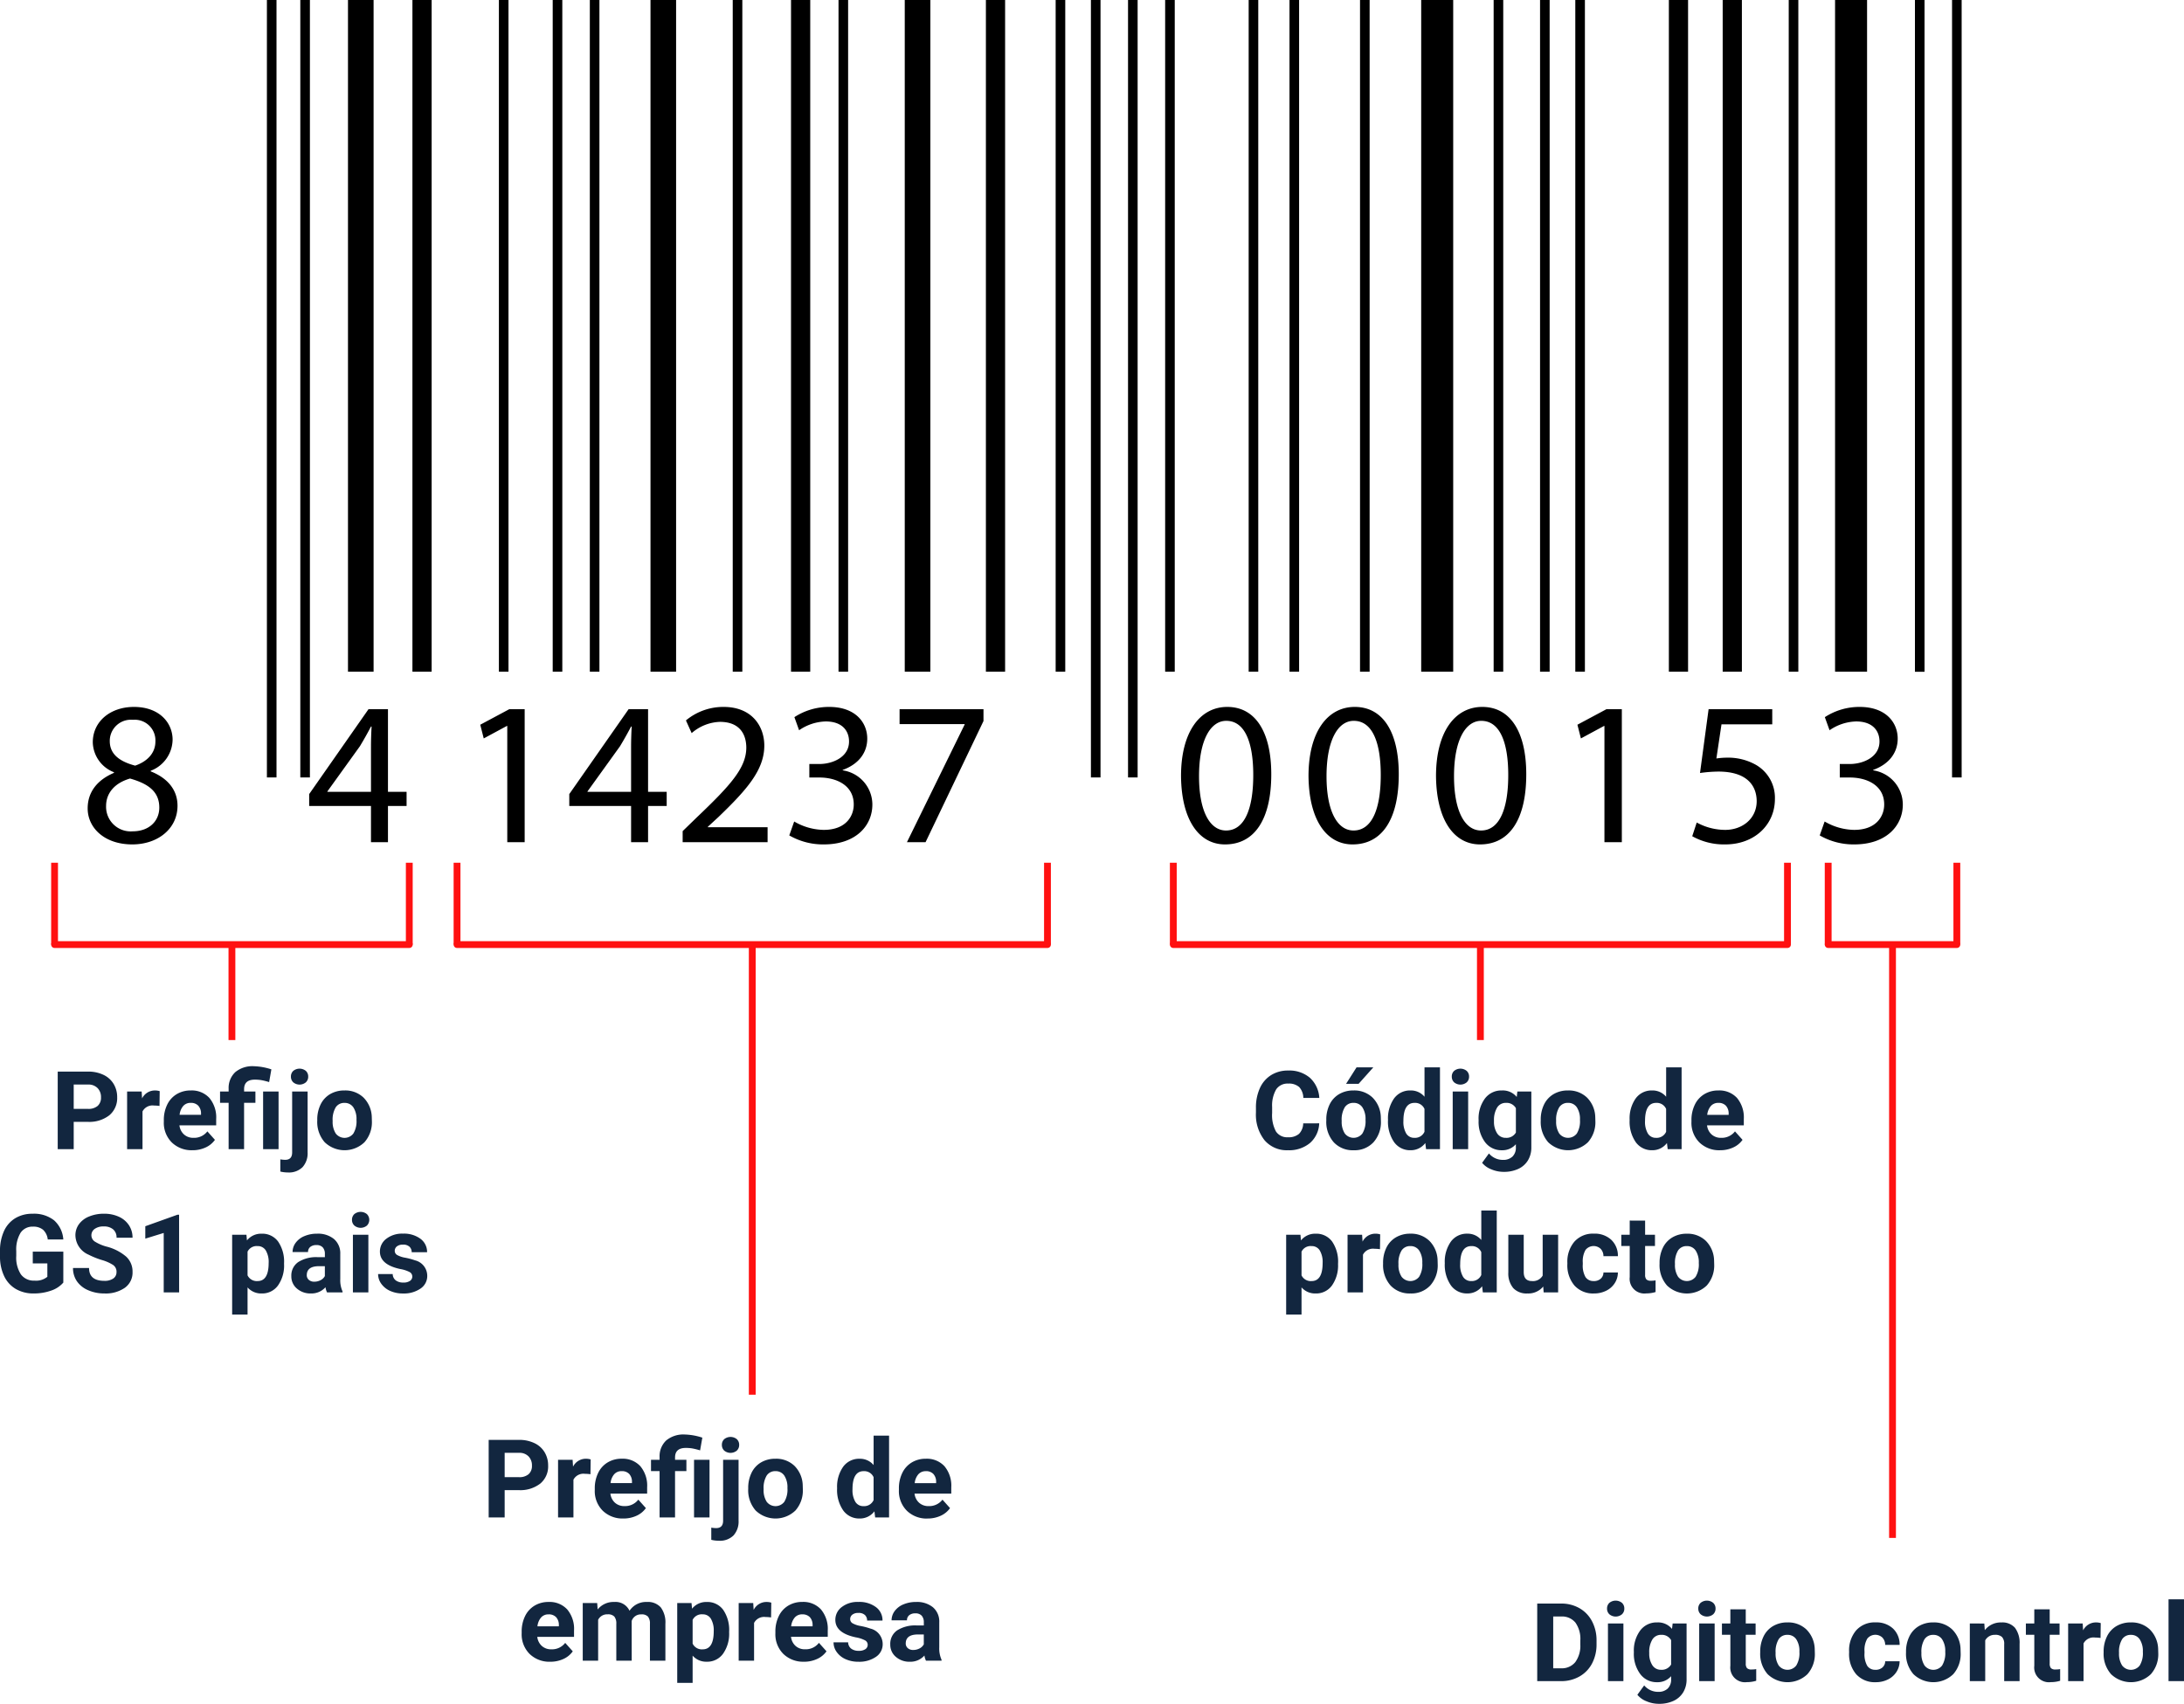 <svg xmlns="http://www.w3.org/2000/svg" width="320.16" height="249.828" viewBox="0 0 320.16 249.828">
  <g id="Grupo_638506" data-name="Grupo 638506" transform="translate(-1017.501 -3995)">
    <g id="Grupo_593753" data-name="Grupo 593753" transform="translate(1336.513 3765.465)">
      <g id="Grupo_593752" data-name="Grupo 593752" transform="translate(-302.27 229.535)">
        <g id="Grupo_593750" data-name="Grupo 593750" transform="translate(23.088)">
          <line id="Línea_1944" data-name="Línea 1944" y2="113.994" fill="none" stroke="#000" stroke-miterlimit="10" stroke-width="1.407"/>
          <line id="Línea_1945" data-name="Línea 1945" y2="113.994" transform="translate(4.897)" fill="none" stroke="#000" stroke-miterlimit="10" stroke-width="1.407"/>
          <line id="Línea_1946" data-name="Línea 1946" y2="98.486" transform="translate(13.059)" fill="none" stroke="#000" stroke-miterlimit="10" stroke-width="3.753"/>
          <line id="Línea_1947" data-name="Línea 1947" y2="98.486" transform="translate(94.677)" fill="none" stroke="#000" stroke-miterlimit="10" stroke-width="3.753"/>
          <line id="Línea_1948" data-name="Línea 1948" y2="98.486" transform="translate(22.037)" fill="none" stroke="#000" stroke-miterlimit="10" stroke-width="2.815"/>
          <line id="Línea_1949" data-name="Línea 1949" y2="98.486" transform="translate(106.104)" fill="none" stroke="#000" stroke-miterlimit="10" stroke-width="2.815"/>
          <line id="Línea_1950" data-name="Línea 1950" y2="98.486" transform="translate(77.537)" fill="none" stroke="#000" stroke-miterlimit="10" stroke-width="2.815"/>
          <line id="Línea_1951" data-name="Línea 1951" y2="98.486" transform="translate(34.008)" fill="none" stroke="#000" stroke-miterlimit="10" stroke-width="1.407"/>
          <line id="Línea_1952" data-name="Línea 1952" y2="98.486" transform="translate(41.897)" fill="none" stroke="#000" stroke-miterlimit="10" stroke-width="1.407"/>
          <line id="Línea_1953" data-name="Línea 1953" y2="98.486" transform="translate(115.626)" fill="none" stroke="#000" stroke-miterlimit="10" stroke-width="1.407"/>
          <line id="Línea_1954" data-name="Línea 1954" y2="113.994" transform="translate(120.795)" fill="none" stroke="#000" stroke-miterlimit="10" stroke-width="1.407"/>
          <line id="Línea_1955" data-name="Línea 1955" y2="113.994" transform="translate(126.236)" fill="none" stroke="#000" stroke-miterlimit="10" stroke-width="1.407"/>
          <line id="Línea_1956" data-name="Línea 1956" y2="98.5" transform="translate(241.59)" fill="none" stroke="#000" stroke-miterlimit="10" stroke-width="1.407"/>
          <line id="Línea_1957" data-name="Línea 1957" y2="113.994" transform="translate(247.031)" fill="none" stroke="#000" stroke-miterlimit="10" stroke-width="1.407"/>
          <line id="Línea_1958" data-name="Línea 1958" y2="98.486" transform="translate(131.677)" fill="none" stroke="#000" stroke-miterlimit="10" stroke-width="1.407"/>
          <line id="Línea_1959" data-name="Línea 1959" y2="98.486" transform="translate(143.92)" fill="none" stroke="#000" stroke-miterlimit="10" stroke-width="1.407"/>
          <line id="Línea_1960" data-name="Línea 1960" y2="98.486" transform="translate(149.906)" fill="none" stroke="#000" stroke-miterlimit="10" stroke-width="1.407"/>
          <line id="Línea_1961" data-name="Línea 1961" y2="98.486" transform="translate(160.244)" fill="none" stroke="#000" stroke-miterlimit="10" stroke-width="1.407"/>
          <line id="Línea_1962" data-name="Línea 1962" y2="98.486" transform="translate(179.832)" fill="none" stroke="#000" stroke-miterlimit="10" stroke-width="1.407"/>
          <line id="Línea_1963" data-name="Línea 1963" y2="98.486" transform="translate(186.634)" fill="none" stroke="#000" stroke-miterlimit="10" stroke-width="1.407"/>
          <line id="Línea_1964" data-name="Línea 1964" y2="98.486" transform="translate(191.803)" fill="none" stroke="#000" stroke-miterlimit="10" stroke-width="1.407"/>
          <line id="Línea_1965" data-name="Línea 1965" y2="98.486" transform="translate(223.09)" fill="none" stroke="#000" stroke-miterlimit="10" stroke-width="1.407"/>
          <line id="Línea_1966" data-name="Línea 1966" y2="98.486" transform="translate(206.222)" fill="none" stroke="#000" stroke-miterlimit="10" stroke-width="2.815"/>
          <line id="Línea_1967" data-name="Línea 1967" y2="98.486" transform="translate(214.112)" fill="none" stroke="#000" stroke-miterlimit="10" stroke-width="2.815"/>
          <line id="Línea_1968" data-name="Línea 1968" y2="98.486" transform="translate(170.854)" fill="none" stroke="#000" stroke-miterlimit="10" stroke-width="4.691"/>
          <line id="Línea_1969" data-name="Línea 1969" y2="98.486" transform="translate(231.524)" fill="none" stroke="#000" stroke-miterlimit="10" stroke-width="4.691"/>
          <line id="Línea_1970" data-name="Línea 1970" y2="98.486" transform="translate(47.339)" fill="none" stroke="#000" stroke-miterlimit="10" stroke-width="1.407"/>
          <line id="Línea_1971" data-name="Línea 1971" y2="98.486" transform="translate(83.795)" fill="none" stroke="#000" stroke-miterlimit="10" stroke-width="1.407"/>
          <line id="Línea_1972" data-name="Línea 1972" y2="98.486" transform="translate(68.287)" fill="none" stroke="#000" stroke-miterlimit="10" stroke-width="1.407"/>
          <line id="Línea_1973" data-name="Línea 1973" y2="98.486" transform="translate(57.405)" fill="none" stroke="#000" stroke-miterlimit="10" stroke-width="3.753"/>
        </g>
        <g id="Grupo_593751" data-name="Grupo 593751" transform="translate(0 91.484)">
          <path id="Trazado_373250" data-name="Trazado 373250" d="M7.65.33c3.72,0,6.63-2.28,6.63-5.67,0-2.37-1.5-4.08-3.93-5.04v-.09a4.954,4.954,0,0,0,3.21-4.56c0-2.43-1.89-4.8-5.67-4.8-3.42,0-6.03,2.1-6.03,5.19a4.83,4.83,0,0,0,3.09,4.38l.03.09C2.58-9.15,1.11-7.41,1.11-4.95,1.11-2.1,3.57.33,7.65.33Zm.06-1.92a3.606,3.606,0,0,1-3.9-3.72c0-1.86,1.23-3.36,3.51-4.02,2.64.75,4.29,1.89,4.29,4.26C11.61-3.06,10.08-1.59,7.71-1.59Zm.03-16.35a3.031,3.031,0,0,1,3.3,3.18c0,1.77-1.29,2.97-2.97,3.54-2.25-.6-3.72-1.65-3.72-3.6A3.1,3.1,0,0,1,7.74-17.94Z" transform="translate(-5 32)"/>
          <path id="Trazado_373251" data-name="Trazado 373251" d="M12,0V-5.31h2.73V-7.38H12V-19.5H9.15L.45-7.05v1.74H9.51V0ZM3.12-7.38v-.06l4.77-6.63c.54-.9,1.02-1.74,1.62-2.88H9.6q-.09,1.53-.09,3.06v6.51ZM29.49,0h2.55V-19.5H29.79l-4.26,2.28.51,2.01,3.39-1.83h.06ZM50.13,0V-5.31h2.73V-7.38H50.13V-19.5H47.28L38.58-7.05v1.74h9.06V0ZM41.25-7.38v-.06l4.77-6.63c.54-.9,1.02-1.74,1.62-2.88h.09q-.09,1.53-.09,3.06v6.51ZM67.65,0V-2.19H58.89v-.06l1.56-1.44c4.11-3.96,6.72-6.87,6.72-10.47,0-2.79-1.77-5.67-5.97-5.67a8.556,8.556,0,0,0-5.52,1.98l.84,1.86a6.641,6.641,0,0,1,4.14-1.65c2.91,0,3.87,1.83,3.87,3.81-.03,2.94-2.28,5.46-7.26,10.2L55.2-1.62V0Zm3.18-.99A9.912,9.912,0,0,0,75.9.33c4.68,0,7.11-2.73,7.11-5.85a5.08,5.08,0,0,0-4.35-5.01v-.06c2.4-.87,3.6-2.58,3.6-4.59,0-2.37-1.74-4.65-5.58-4.65a9.27,9.27,0,0,0-5.1,1.5l.69,1.92a7.162,7.162,0,0,1,3.9-1.29c2.43,0,3.42,1.38,3.42,2.94,0,2.31-2.43,3.3-4.35,3.3H73.77v1.98h1.47c2.55,0,5.01,1.17,5.04,3.9.03,1.62-1.02,3.78-4.41,3.78a8.824,8.824,0,0,1-4.32-1.23ZM87-19.5v2.19h9.54v.06L88.08,0h2.73L99.3-17.76V-19.5Z" transform="translate(28.131 32)"/>
          <path id="Trazado_373252" data-name="Trazado 373252" d="M7.86-19.83c-3.96,0-6.78,3.6-6.78,10.14C1.14-3.24,3.72.33,7.53.33c4.32,0,6.78-3.66,6.78-10.29C14.31-16.17,11.97-19.83,7.86-19.83Zm-.15,2.04c2.73,0,3.96,3.15,3.96,7.95,0,4.98-1.29,8.13-3.99,8.13-2.4,0-3.96-2.88-3.96-7.95C3.72-14.97,5.4-17.79,7.71-17.79Zm18.84-2.04c-3.96,0-6.78,3.6-6.78,10.14C19.83-3.24,22.41.33,26.22.33,30.54.33,33-3.33,33-9.96,33-16.17,30.66-19.83,26.55-19.83Zm-.15,2.04c2.73,0,3.96,3.15,3.96,7.95,0,4.98-1.29,8.13-3.99,8.13-2.4,0-3.96-2.88-3.96-7.95C22.41-14.97,24.09-17.79,26.4-17.79Zm18.84-2.04c-3.96,0-6.78,3.6-6.78,10.14C38.52-3.24,41.1.33,44.91.33c4.32,0,6.78-3.66,6.78-10.29C51.69-16.17,49.35-19.83,45.24-19.83Zm-.15,2.04c2.73,0,3.96,3.15,3.96,7.95,0,4.98-1.29,8.13-3.99,8.13-2.4,0-3.96-2.88-3.96-7.95C41.1-14.97,42.78-17.79,45.09-17.79ZM63.15,0H65.7V-19.5H63.45l-4.26,2.28.51,2.01,3.39-1.83h.06Zm24.6-19.5H78.42l-1.26,9.36a20.173,20.173,0,0,1,2.7-.21c3.9,0,5.58,1.8,5.61,4.32,0,2.61-2.13,4.23-4.62,4.23a8.732,8.732,0,0,1-4.17-1.08L76.02-.87A9.546,9.546,0,0,0,80.88.33c4.23,0,7.26-2.85,7.26-6.66a5.558,5.558,0,0,0-2.79-5.01,8.242,8.242,0,0,0-4.2-1.05,10.426,10.426,0,0,0-1.59.12l.75-5.01h7.44ZM94.71-.99A9.912,9.912,0,0,0,99.78.33c4.68,0,7.11-2.73,7.11-5.85a5.08,5.08,0,0,0-4.35-5.01v-.06c2.4-.87,3.6-2.58,3.6-4.59,0-2.37-1.74-4.65-5.58-4.65a9.27,9.27,0,0,0-5.1,1.5l.69,1.92a7.162,7.162,0,0,1,3.9-1.29c2.43,0,3.42,1.38,3.42,2.94,0,2.31-2.43,3.3-4.35,3.3H97.65v1.98h1.47c2.55,0,5.01,1.17,5.04,3.9.03,1.62-1.02,3.78-4.41,3.78a8.824,8.824,0,0,1-4.32-1.23Z" transform="translate(155.308 32)"/>
        </g>
      </g>
    </g>
    <g id="Grupo_593758" data-name="Grupo 593758">
      <g id="Grupo_593754" data-name="Grupo 593754">
        <line id="Línea_1974" data-name="Línea 1974" y2="12" transform="translate(1025.5 4121.5)" fill="none" stroke="#f11" stroke-width="1"/>
        <line id="Línea_1975" data-name="Línea 1975" y2="12" transform="translate(1077.5 4121.5)" fill="none" stroke="#f11" stroke-width="1"/>
        <line id="Línea_1977" data-name="Línea 1977" y2="14" transform="translate(1051.5 4133.5)" fill="none" stroke="#f11" stroke-width="1"/>
        <line id="Línea_1976" data-name="Línea 1976" x2="52" transform="translate(1025.5 4133.5)" fill="none" stroke="#f11" stroke-linecap="round" stroke-width="1"/>
      </g>
      <g id="Grupo_593755" data-name="Grupo 593755" transform="translate(59)">
        <line id="Línea_1974-2" data-name="Línea 1974" y2="12" transform="translate(1025.5 4121.5)" fill="none" stroke="#f11" stroke-width="1"/>
        <line id="Línea_1975-2" data-name="Línea 1975" y2="12" transform="translate(1112.053 4121.5)" fill="none" stroke="#f11" stroke-width="1"/>
        <line id="Línea_1977-2" data-name="Línea 1977" y2="66" transform="translate(1068.777 4133.5)" fill="none" stroke="#f11" stroke-width="1"/>
        <line id="Línea_1976-2" data-name="Línea 1976" x2="86.553" transform="translate(1025.5 4133.5)" fill="none" stroke="#f11" stroke-linecap="round" stroke-width="1"/>
      </g>
      <g id="Grupo_593756" data-name="Grupo 593756" transform="translate(164)">
        <line id="Línea_1974-3" data-name="Línea 1974" y2="12" transform="translate(1025.5 4121.5)" fill="none" stroke="#f11" stroke-width="1"/>
        <line id="Línea_1975-3" data-name="Línea 1975" y2="12" transform="translate(1115.533 4121.5)" fill="none" stroke="#f11" stroke-width="1"/>
        <line id="Línea_1977-3" data-name="Línea 1977" y2="14" transform="translate(1070.517 4133.5)" fill="none" stroke="#f11" stroke-width="1"/>
        <line id="Línea_1976-3" data-name="Línea 1976" x2="90.033" transform="translate(1025.5 4133.5)" fill="none" stroke="#f11" stroke-linecap="round" stroke-width="1"/>
      </g>
      <g id="Grupo_593757" data-name="Grupo 593757" transform="translate(260)">
        <line id="Línea_1974-4" data-name="Línea 1974" y2="12" transform="translate(1025.5 4121.5)" fill="none" stroke="#f11" stroke-width="1"/>
        <line id="Línea_1975-4" data-name="Línea 1975" y2="12" transform="translate(1044.362 4121.5)" fill="none" stroke="#f11" stroke-width="1"/>
        <line id="Línea_1977-4" data-name="Línea 1977" y2="87" transform="translate(1034.931 4133.5)" fill="none" stroke="#f11" stroke-width="1"/>
        <line id="Línea_1976-4" data-name="Línea 1976" x2="18.862" transform="translate(1025.5 4133.5)" fill="none" stroke="#f11" stroke-linecap="round" stroke-width="1"/>
      </g>
    </g>
    <path id="Trazado_373249" data-name="Trazado 373249" d="M12.063,10.992V15H9.719V3.625h4.438a5.134,5.134,0,0,1,2.254.469,3.454,3.454,0,0,1,1.5,1.332,3.714,3.714,0,0,1,.523,1.965,3.266,3.266,0,0,1-1.145,2.637,4.767,4.767,0,0,1-3.168.965Zm0-1.9h2.094a2.059,2.059,0,0,0,1.418-.437,1.591,1.591,0,0,0,.488-1.25,1.876,1.876,0,0,0-.492-1.352,1.839,1.839,0,0,0-1.359-.531H12.063Zm12.578-.43a6.134,6.134,0,0,0-.812-.062,1.654,1.654,0,0,0-1.68.867V15H19.891V6.547h2.133l.063,1.008a2.092,2.092,0,0,1,1.883-1.164,2.366,2.366,0,0,1,.7.1Zm4.828,6.492a4.15,4.15,0,0,1-3.027-1.141,4.054,4.054,0,0,1-1.168-3.039v-.219a5.106,5.106,0,0,1,.492-2.277A3.612,3.612,0,0,1,27.16,6.934a3.914,3.914,0,0,1,2.059-.543,3.508,3.508,0,0,1,2.73,1.094,4.444,4.444,0,0,1,1,3.1v.922H27.563a2.1,2.1,0,0,0,.66,1.328,2,2,0,0,0,1.395.5,2.437,2.437,0,0,0,2.039-.945l1.109,1.242a3.389,3.389,0,0,1-1.375,1.121A4.511,4.511,0,0,1,29.469,15.156Zm-.258-6.945a1.411,1.411,0,0,0-1.09.455,2.357,2.357,0,0,0-.535,1.3h3.141V9.788a1.681,1.681,0,0,0-.406-1.165A1.456,1.456,0,0,0,29.211,8.211ZM34.773,15V8.2H33.516V6.547h1.258V6.156a3.17,3.17,0,0,1,.98-2.457,3.945,3.945,0,0,1,2.723-.863,9.031,9.031,0,0,1,2.563.461l-.328,1.867a10,10,0,0,0-1.187-.293,5.835,5.835,0,0,0-.906-.066q-1.578,0-1.578,1.4v.344H38.7V8.2H37.039V15Zm7.32,0H39.828V6.547h2.266Zm4.258-8.453v8.914a3.024,3.024,0,0,1-.742,2.176,2.821,2.821,0,0,1-2.141.777,4.591,4.591,0,0,1-1.117-.133V16.492a4.238,4.238,0,0,0,.711.07q1.023,0,1.023-1.086V6.547ZM43.906,4.359a1.112,1.112,0,0,1,.34-.836,1.47,1.47,0,0,1,1.852,0,1.112,1.112,0,0,1,.34.836,1.108,1.108,0,0,1-.348.844,1.448,1.448,0,0,1-1.836,0A1.108,1.108,0,0,1,43.906,4.359ZM47.766,10.7a5.013,5.013,0,0,1,.484-2.242A3.546,3.546,0,0,1,49.645,6.93a4.069,4.069,0,0,1,2.113-.539,3.849,3.849,0,0,1,2.793,1.047,4.2,4.2,0,0,1,1.207,2.844l.016.578a4.418,4.418,0,0,1-1.086,3.121,4.209,4.209,0,0,1-5.832,0,4.5,4.5,0,0,1-1.09-3.187Zm2.258.16a3.16,3.16,0,0,0,.453,1.843,1.628,1.628,0,0,0,2.578.008,3.457,3.457,0,0,0,.461-2.015,3.128,3.128,0,0,0-.461-1.831,1.5,1.5,0,0,0-1.3-.649,1.474,1.474,0,0,0-1.281.646A3.516,3.516,0,0,0,50.023,10.856ZM10.539,34.563A4.068,4.068,0,0,1,8.75,35.738a7.492,7.492,0,0,1-2.562.418,5.076,5.076,0,0,1-2.59-.645,4.3,4.3,0,0,1-1.719-1.871,6.585,6.585,0,0,1-.621-2.883v-.773a6.994,6.994,0,0,1,.574-2.949,4.248,4.248,0,0,1,1.656-1.906,4.771,4.771,0,0,1,2.535-.66,4.751,4.751,0,0,1,3.164.965,4.123,4.123,0,0,1,1.352,2.809H8.258a2.268,2.268,0,0,0-.691-1.43,2.208,2.208,0,0,0-1.473-.453,2.078,2.078,0,0,0-1.82.9,4.724,4.724,0,0,0-.633,2.672v.727a4.5,4.5,0,0,0,.68,2.7,2.327,2.327,0,0,0,1.992.914A2.6,2.6,0,0,0,8.2,33.711V31.75H6.063V30.023h4.477Zm7.8-1.547A1.2,1.2,0,0,0,17.867,32a6.148,6.148,0,0,0-1.687-.75,11.963,11.963,0,0,1-1.93-.777,3.153,3.153,0,0,1-1.937-2.82A2.747,2.747,0,0,1,12.832,26a3.389,3.389,0,0,1,1.492-1.129,5.616,5.616,0,0,1,2.184-.406,5.112,5.112,0,0,1,2.172.441,3.458,3.458,0,0,1,1.48,1.246,3.261,3.261,0,0,1,.527,1.828H18.344a1.534,1.534,0,0,0-.492-1.215,2.023,2.023,0,0,0-1.383-.434,2.162,2.162,0,0,0-1.336.363,1.146,1.146,0,0,0-.477.957,1.1,1.1,0,0,0,.559.93,6.311,6.311,0,0,0,1.645.7,7.106,7.106,0,0,1,2.914,1.492A2.972,2.972,0,0,1,20.688,33a2.737,2.737,0,0,1-1.117,2.316,4.891,4.891,0,0,1-3.008.84,5.808,5.808,0,0,1-2.391-.48,3.783,3.783,0,0,1-1.645-1.316,3.371,3.371,0,0,1-.566-1.937h2.352q0,1.883,2.25,1.883a2.189,2.189,0,0,0,1.3-.34A1.106,1.106,0,0,0,18.336,33.016ZM27.516,36H25.258V27.285l-2.7.832V26.3l4.711-1.687h.242ZM42.9,31.852a5.07,5.07,0,0,1-.887,3.129,2.843,2.843,0,0,1-2.395,1.176,2.633,2.633,0,0,1-2.07-.891V39.25H35.289v-11.7h2.094l.078.828a2.654,2.654,0,0,1,2.141-.984,2.862,2.862,0,0,1,2.43,1.156,5.207,5.207,0,0,1,.867,3.188Zm-2.258-.172a3.345,3.345,0,0,0-.418-1.826,1.36,1.36,0,0,0-1.215-.643,1.478,1.478,0,0,0-1.461.815V33.5a1.5,1.5,0,0,0,1.477.839Q40.641,34.336,40.641,31.679ZM49.2,36a2.507,2.507,0,0,1-.227-.758,2.732,2.732,0,0,1-2.133.914,3,3,0,0,1-2.059-.719,2.312,2.312,0,0,1-.816-1.812,2.389,2.389,0,0,1,1-2.062,4.915,4.915,0,0,1,2.879-.727h1.039v-.484a1.393,1.393,0,0,0-.3-.937,1.183,1.183,0,0,0-.949-.352,1.345,1.345,0,0,0-.895.273.929.929,0,0,0-.324.75H44.148a2.268,2.268,0,0,1,.453-1.359,3,3,0,0,1,1.281-.98,4.669,4.669,0,0,1,1.859-.355,3.689,3.689,0,0,1,2.48.785,2.747,2.747,0,0,1,.918,2.207v3.664a4.041,4.041,0,0,0,.336,1.82V36Zm-1.867-1.57a1.945,1.945,0,0,0,.922-.223,1.462,1.462,0,0,0,.625-.6V32.156h-.844q-1.7,0-1.8,1.172l-.008.133a.9.9,0,0,0,.3.7A1.153,1.153,0,0,0,47.328,34.43ZM55.258,36H52.992V27.547h2.266Zm-2.4-10.641a1.112,1.112,0,0,1,.34-.836,1.465,1.465,0,0,1,1.848,0,1.193,1.193,0,0,1,0,1.68,1.448,1.448,0,0,1-1.836,0A1.108,1.108,0,0,1,52.859,25.359Zm8.836,8.3a.727.727,0,0,0-.41-.652,4.659,4.659,0,0,0-1.316-.426q-3.016-.633-3.016-2.562a2.323,2.323,0,0,1,.934-1.879,3.766,3.766,0,0,1,2.441-.754,4.053,4.053,0,0,1,2.574.758,2.388,2.388,0,0,1,.965,1.969H61.609a1.092,1.092,0,0,0-.312-.8A1.322,1.322,0,0,0,60.32,29a1.351,1.351,0,0,0-.883.258.814.814,0,0,0-.312.656.7.7,0,0,0,.355.605,3.657,3.657,0,0,0,1.2.4A9.8,9.8,0,0,1,62.1,31.3a2.336,2.336,0,0,1,1.789,2.273,2.205,2.205,0,0,1-.992,1.871,4.28,4.28,0,0,1-2.562.715,4.47,4.47,0,0,1-1.887-.379,3.166,3.166,0,0,1-1.293-1.039,2.414,2.414,0,0,1-.469-1.426h2.141a1.179,1.179,0,0,0,.445.922,1.766,1.766,0,0,0,1.109.32,1.635,1.635,0,0,0,.98-.246A.766.766,0,0,0,61.7,33.664Z" transform="translate(1016.243 4148.5)" fill="#12263f"/>
    <path id="Trazado_373246" data-name="Trazado 373246" d="M13.645,11.211A4.025,4.025,0,0,1,12.289,14.1a4.76,4.76,0,0,1-3.223,1.055,4.28,4.28,0,0,1-3.441-1.473A6.038,6.038,0,0,1,4.371,9.641v-.7a6.819,6.819,0,0,1,.578-2.891A4.332,4.332,0,0,1,6.6,4.137a4.629,4.629,0,0,1,2.5-.668A4.637,4.637,0,0,1,12.27,4.523,4.326,4.326,0,0,1,13.66,7.484H11.316a2.376,2.376,0,0,0-.613-1.6,2.271,2.271,0,0,0-1.605-.5,1.991,1.991,0,0,0-1.754.84,4.707,4.707,0,0,0-.6,2.605V9.7a5.038,5.038,0,0,0,.559,2.7,1.954,1.954,0,0,0,1.762.852,2.314,2.314,0,0,0,1.621-.5,2.241,2.241,0,0,0,.613-1.535Zm1.039-.516a5.013,5.013,0,0,1,.484-2.242A3.546,3.546,0,0,1,16.563,6.93a4.069,4.069,0,0,1,2.113-.539,3.849,3.849,0,0,1,2.793,1.047,4.2,4.2,0,0,1,1.207,2.844l.016.578a4.418,4.418,0,0,1-1.086,3.121,3.775,3.775,0,0,1-2.914,1.176,3.793,3.793,0,0,1-2.918-1.172,4.5,4.5,0,0,1-1.09-3.187Zm2.258.16a3.16,3.16,0,0,0,.453,1.843,1.628,1.628,0,0,0,2.578.008,3.457,3.457,0,0,0,.461-2.015,3.128,3.128,0,0,0-.461-1.831,1.5,1.5,0,0,0-1.3-.649,1.474,1.474,0,0,0-1.281.646A3.516,3.516,0,0,0,16.941,10.856ZM19.121,3h2.461L19.418,5.422H17.582Zm4.609,7.711a5.094,5.094,0,0,1,.887-3.148,2.877,2.877,0,0,1,2.426-1.172,2.589,2.589,0,0,1,2.039.922V3h2.266V15H29.309l-.109-.9a2.657,2.657,0,0,1-2.172,1.055,2.869,2.869,0,0,1-2.395-1.176A5.258,5.258,0,0,1,23.73,10.711Zm2.258.161A3.355,3.355,0,0,0,26.4,12.7a1.348,1.348,0,0,0,1.2.636,1.51,1.51,0,0,0,1.477-.887V9.1a1.489,1.489,0,0,0-1.461-.887Q25.988,8.211,25.988,10.872ZM35.48,15H33.215V6.547H35.48Zm-2.4-10.641a1.112,1.112,0,0,1,.34-.836,1.465,1.465,0,0,1,1.848,0,1.105,1.105,0,0,1,.344.836,1.108,1.108,0,0,1-.348.844,1.448,1.448,0,0,1-1.836,0A1.108,1.108,0,0,1,33.082,4.359Zm3.93,6.352a4.954,4.954,0,0,1,.926-3.133,3,3,0,0,1,2.5-1.187,2.631,2.631,0,0,1,2.164.953l.094-.8h2.047v8.172a3.613,3.613,0,0,1-.5,1.93,3.236,3.236,0,0,1-1.418,1.25,4.985,4.985,0,0,1-2.141.43,4.635,4.635,0,0,1-1.812-.371A3.217,3.217,0,0,1,37.527,17l1-1.375a2.645,2.645,0,0,0,2.047.945,1.936,1.936,0,0,0,1.4-.48,1.8,1.8,0,0,0,.5-1.363v-.453a2.612,2.612,0,0,1-2.055.883,2.992,2.992,0,0,1-2.465-1.191,4.953,4.953,0,0,1-.941-3.16Zm2.258.161a3.1,3.1,0,0,0,.461,1.809A1.465,1.465,0,0,0,41,13.336a1.567,1.567,0,0,0,1.477-.777V8.988a1.563,1.563,0,0,0-1.461-.777,1.474,1.474,0,0,0-1.277.667A3.5,3.5,0,0,0,39.27,10.872Zm6.852-.176a5.013,5.013,0,0,1,.484-2.242A3.546,3.546,0,0,1,48,6.93a4.069,4.069,0,0,1,2.113-.539,3.849,3.849,0,0,1,2.793,1.047,4.2,4.2,0,0,1,1.207,2.844l.016.578a4.418,4.418,0,0,1-1.086,3.121,4.209,4.209,0,0,1-5.832,0,4.5,4.5,0,0,1-1.09-3.187Zm2.258.16a3.16,3.16,0,0,0,.453,1.843,1.628,1.628,0,0,0,2.578.008,3.457,3.457,0,0,0,.461-2.015A3.128,3.128,0,0,0,51.41,8.86a1.5,1.5,0,0,0-1.3-.649,1.474,1.474,0,0,0-1.281.646A3.516,3.516,0,0,0,48.379,10.856Zm10.773-.145a5.094,5.094,0,0,1,.887-3.148,2.877,2.877,0,0,1,2.426-1.172,2.589,2.589,0,0,1,2.039.922V3H66.77V15H64.73l-.109-.9a2.657,2.657,0,0,1-2.172,1.055,2.869,2.869,0,0,1-2.395-1.176A5.258,5.258,0,0,1,59.152,10.711Zm2.258.161a3.355,3.355,0,0,0,.414,1.829,1.348,1.348,0,0,0,1.2.636,1.51,1.51,0,0,0,1.477-.887V9.1a1.489,1.489,0,0,0-1.461-.887Q61.41,8.211,61.41,10.872Zm11,4.285a4.15,4.15,0,0,1-3.027-1.141,4.054,4.054,0,0,1-1.168-3.039v-.219a5.106,5.106,0,0,1,.492-2.277A3.612,3.612,0,0,1,70.1,6.934a3.914,3.914,0,0,1,2.059-.543,3.508,3.508,0,0,1,2.73,1.094,4.444,4.444,0,0,1,1,3.1v.922H70.5a2.1,2.1,0,0,0,.66,1.328,2,2,0,0,0,1.395.5,2.437,2.437,0,0,0,2.039-.945l1.109,1.242a3.389,3.389,0,0,1-1.375,1.121A4.511,4.511,0,0,1,72.41,15.156Zm-.258-6.945a1.411,1.411,0,0,0-1.09.455,2.357,2.357,0,0,0-.535,1.3h3.141V9.788a1.681,1.681,0,0,0-.406-1.165A1.456,1.456,0,0,0,72.152,8.211ZM16.406,31.852a5.07,5.07,0,0,1-.887,3.129,2.843,2.843,0,0,1-2.395,1.176,2.633,2.633,0,0,1-2.07-.891V39.25H8.8v-11.7h2.094l.078.828a2.654,2.654,0,0,1,2.141-.984,2.862,2.862,0,0,1,2.43,1.156,5.207,5.207,0,0,1,.867,3.188Zm-2.258-.172a3.345,3.345,0,0,0-.418-1.826,1.36,1.36,0,0,0-1.215-.643,1.478,1.478,0,0,0-1.461.815V33.5a1.5,1.5,0,0,0,1.477.839Q14.148,34.336,14.148,31.679Zm8.406-2.015a6.134,6.134,0,0,0-.812-.062,1.654,1.654,0,0,0-1.68.867V36H17.8V27.547h2.133L20,28.555a2.092,2.092,0,0,1,1.883-1.164,2.366,2.366,0,0,1,.7.1Zm.453,2.031a5.013,5.013,0,0,1,.484-2.242,3.546,3.546,0,0,1,1.395-1.523A4.069,4.069,0,0,1,27,27.391a3.849,3.849,0,0,1,2.793,1.047A4.2,4.2,0,0,1,31,31.281l.016.578A4.418,4.418,0,0,1,29.93,34.98a3.775,3.775,0,0,1-2.914,1.176A3.793,3.793,0,0,1,24.1,34.984a4.5,4.5,0,0,1-1.09-3.187Zm2.258.16a3.16,3.16,0,0,0,.453,1.843,1.628,1.628,0,0,0,2.578.008,3.457,3.457,0,0,0,.461-2.015A3.128,3.128,0,0,0,28.3,29.86a1.5,1.5,0,0,0-1.3-.649,1.474,1.474,0,0,0-1.281.646A3.516,3.516,0,0,0,25.266,31.856Zm6.789-.145a5.094,5.094,0,0,1,.887-3.148,2.877,2.877,0,0,1,2.426-1.172,2.589,2.589,0,0,1,2.039.922V24h2.266V36H37.633l-.109-.9a2.657,2.657,0,0,1-2.172,1.055,2.869,2.869,0,0,1-2.395-1.176A5.258,5.258,0,0,1,32.055,31.711Zm2.258.161a3.355,3.355,0,0,0,.414,1.829,1.348,1.348,0,0,0,1.2.636,1.51,1.51,0,0,0,1.477-.887V30.1a1.489,1.489,0,0,0-1.461-.887Q34.312,29.211,34.313,31.872Zm12.172,3.269a2.831,2.831,0,0,1-2.312,1.016,2.67,2.67,0,0,1-2.074-.781,3.335,3.335,0,0,1-.73-2.289V27.547h2.258v5.467q0,1.322,1.2,1.322a1.63,1.63,0,0,0,1.578-.8V27.547h2.266V36H46.547Zm7.406-.8a1.481,1.481,0,0,0,1.016-.344,1.2,1.2,0,0,0,.406-.914H57.43a2.9,2.9,0,0,1-.469,1.574A3.093,3.093,0,0,1,55.7,35.762a3.949,3.949,0,0,1-1.77.395A3.67,3.67,0,0,1,51.07,35a4.56,4.56,0,0,1-1.047-3.184v-.148a4.508,4.508,0,0,1,1.039-3.117,3.627,3.627,0,0,1,2.852-1.164,3.555,3.555,0,0,1,2.543.9,3.2,3.2,0,0,1,.973,2.4H55.313a1.551,1.551,0,0,0-.406-1.072,1.51,1.51,0,0,0-2.223.163,3.333,3.333,0,0,0-.4,1.866v.235a3.375,3.375,0,0,0,.4,1.878A1.377,1.377,0,0,0,53.891,34.336Zm7.531-8.867v2.078h1.445V29.2H61.422v4.219a1.007,1.007,0,0,0,.18.672.9.9,0,0,0,.688.2,3.6,3.6,0,0,0,.664-.055v1.711a4.648,4.648,0,0,1-1.367.2,2.156,2.156,0,0,1-2.422-2.4V29.2H57.93V27.547h1.234V25.469ZM63.539,31.7a5.013,5.013,0,0,1,.484-2.242,3.546,3.546,0,0,1,1.395-1.523,4.069,4.069,0,0,1,2.113-.539,3.849,3.849,0,0,1,2.793,1.047,4.2,4.2,0,0,1,1.207,2.844l.016.578a4.418,4.418,0,0,1-1.086,3.121,4.209,4.209,0,0,1-5.832,0,4.5,4.5,0,0,1-1.09-3.187Zm2.258.16A3.16,3.16,0,0,0,66.25,33.7a1.628,1.628,0,0,0,2.578.008,3.457,3.457,0,0,0,.461-2.015,3.128,3.128,0,0,0-.461-1.831,1.5,1.5,0,0,0-1.3-.649,1.474,1.474,0,0,0-1.281.646A3.516,3.516,0,0,0,65.8,31.856Z" transform="translate(1197.243 4148.5)" fill="#12263f"/>
    <path id="Trazado_373247" data-name="Trazado 373247" d="M9.605,15V3.625h3.5a5.315,5.315,0,0,1,2.684.676,4.712,4.712,0,0,1,1.848,1.922A5.928,5.928,0,0,1,18.3,9.055v.523a5.945,5.945,0,0,1-.652,2.82,4.672,4.672,0,0,1-1.84,1.914,5.355,5.355,0,0,1-2.68.688Zm2.344-9.477v7.594h1.133a2.545,2.545,0,0,0,2.1-.9,4.06,4.06,0,0,0,.742-2.57v-.6a4.124,4.124,0,0,0-.719-2.629,2.537,2.537,0,0,0-2.1-.895ZM22.238,15H19.973V6.547h2.266ZM19.84,4.359a1.112,1.112,0,0,1,.34-.836,1.465,1.465,0,0,1,1.848,0,1.105,1.105,0,0,1,.344.836,1.108,1.108,0,0,1-.348.844,1.448,1.448,0,0,1-1.836,0A1.108,1.108,0,0,1,19.84,4.359Zm3.93,6.352A4.954,4.954,0,0,1,24.7,7.578a3,3,0,0,1,2.5-1.187,2.631,2.631,0,0,1,2.164.953l.094-.8H31.5v8.172a3.613,3.613,0,0,1-.5,1.93,3.236,3.236,0,0,1-1.418,1.25,4.985,4.985,0,0,1-2.141.43,4.635,4.635,0,0,1-1.812-.371A3.217,3.217,0,0,1,24.285,17l1-1.375a2.645,2.645,0,0,0,2.047.945,1.936,1.936,0,0,0,1.4-.48,1.8,1.8,0,0,0,.5-1.363v-.453a2.612,2.612,0,0,1-2.055.883,2.992,2.992,0,0,1-2.465-1.191,4.953,4.953,0,0,1-.941-3.16Zm2.258.161a3.1,3.1,0,0,0,.461,1.809,1.465,1.465,0,0,0,1.266.655,1.567,1.567,0,0,0,1.477-.777V8.988a1.563,1.563,0,0,0-1.461-.777,1.474,1.474,0,0,0-1.277.667A3.5,3.5,0,0,0,26.027,10.872ZM35.613,15H33.348V6.547h2.266Zm-2.4-10.641a1.112,1.112,0,0,1,.34-.836,1.465,1.465,0,0,1,1.848,0,1.105,1.105,0,0,1,.344.836A1.108,1.108,0,0,1,35.4,5.2a1.448,1.448,0,0,1-1.836,0A1.108,1.108,0,0,1,33.215,4.359Zm6.961.109V6.547h1.445V8.2H40.176v4.219a1.007,1.007,0,0,0,.18.672.9.9,0,0,0,.688.2,3.6,3.6,0,0,0,.664-.055v1.711a4.648,4.648,0,0,1-1.367.2,2.156,2.156,0,0,1-2.422-2.4V8.2H36.684V6.547h1.234V4.469ZM42.293,10.7a5.013,5.013,0,0,1,.484-2.242A3.546,3.546,0,0,1,44.172,6.93a4.069,4.069,0,0,1,2.113-.539,3.849,3.849,0,0,1,2.793,1.047,4.2,4.2,0,0,1,1.207,2.844l.016.578a4.418,4.418,0,0,1-1.086,3.121,4.209,4.209,0,0,1-5.832,0,4.5,4.5,0,0,1-1.09-3.187Zm2.258.16A3.16,3.16,0,0,0,45,12.7a1.628,1.628,0,0,0,2.578.008,3.457,3.457,0,0,0,.461-2.015,3.128,3.128,0,0,0-.461-1.831,1.5,1.5,0,0,0-1.3-.649A1.474,1.474,0,0,0,45,8.856,3.516,3.516,0,0,0,44.551,10.856Zm14.641,2.48a1.481,1.481,0,0,0,1.016-.344,1.2,1.2,0,0,0,.406-.914H62.73a2.9,2.9,0,0,1-.469,1.574A3.093,3.093,0,0,1,61,14.762a3.949,3.949,0,0,1-1.77.395A3.67,3.67,0,0,1,56.371,14a4.56,4.56,0,0,1-1.047-3.184v-.148a4.508,4.508,0,0,1,1.039-3.117,3.627,3.627,0,0,1,2.852-1.164,3.555,3.555,0,0,1,2.543.9,3.2,3.2,0,0,1,.973,2.4H60.613a1.551,1.551,0,0,0-.406-1.072,1.51,1.51,0,0,0-2.223.163,3.333,3.333,0,0,0-.4,1.866v.235a3.375,3.375,0,0,0,.4,1.878A1.377,1.377,0,0,0,59.191,13.336ZM63.668,10.7a5.013,5.013,0,0,1,.484-2.242A3.546,3.546,0,0,1,65.547,6.93a4.069,4.069,0,0,1,2.113-.539,3.849,3.849,0,0,1,2.793,1.047,4.2,4.2,0,0,1,1.207,2.844l.016.578A4.418,4.418,0,0,1,70.59,13.98a4.209,4.209,0,0,1-5.832,0,4.5,4.5,0,0,1-1.09-3.187Zm2.258.16a3.16,3.16,0,0,0,.453,1.843,1.628,1.628,0,0,0,2.578.008,3.457,3.457,0,0,0,.461-2.015,3.128,3.128,0,0,0-.461-1.831,1.5,1.5,0,0,0-1.3-.649,1.474,1.474,0,0,0-1.281.646A3.516,3.516,0,0,0,65.926,10.856Zm9.219-4.309.07.977a2.951,2.951,0,0,1,2.43-1.133,2.453,2.453,0,0,1,2,.789,3.682,3.682,0,0,1,.672,2.359V15H78.059V9.581a1.47,1.47,0,0,0-.312-1.045,1.4,1.4,0,0,0-1.039-.325,1.553,1.553,0,0,0-1.43.814V15H73.02V6.547ZM84.73,4.469V6.547h1.445V8.2H84.73v4.219a1.007,1.007,0,0,0,.18.672.9.9,0,0,0,.688.2,3.6,3.6,0,0,0,.664-.055v1.711a4.648,4.648,0,0,1-1.367.2,2.156,2.156,0,0,1-2.422-2.4V8.2H81.238V6.547h1.234V4.469Zm7.453,4.2a6.134,6.134,0,0,0-.812-.062,1.654,1.654,0,0,0-1.68.867V15H87.434V6.547h2.133l.063,1.008a2.092,2.092,0,0,1,1.883-1.164,2.366,2.366,0,0,1,.7.1Zm.453,2.031a5.013,5.013,0,0,1,.484-2.242A3.546,3.546,0,0,1,94.516,6.93a4.069,4.069,0,0,1,2.113-.539,3.849,3.849,0,0,1,2.793,1.047,4.2,4.2,0,0,1,1.207,2.844l.016.578a4.418,4.418,0,0,1-1.086,3.121,4.209,4.209,0,0,1-5.832,0,4.5,4.5,0,0,1-1.09-3.187Zm2.258.16a3.16,3.16,0,0,0,.453,1.843,1.628,1.628,0,0,0,2.578.008,3.457,3.457,0,0,0,.461-2.015,3.128,3.128,0,0,0-.461-1.831,1.5,1.5,0,0,0-1.3-.649,1.474,1.474,0,0,0-1.281.646A3.516,3.516,0,0,0,94.895,10.856ZM104.418,15h-2.266V3h2.266Z" transform="translate(1233.243 4226.5)" fill="#12263f"/>
    <path id="Trazado_373248" data-name="Trazado 373248" d="M13.238,10.992V15H10.895V3.625h4.438a5.134,5.134,0,0,1,2.254.469,3.454,3.454,0,0,1,1.5,1.332,3.714,3.714,0,0,1,.523,1.965,3.266,3.266,0,0,1-1.145,2.637,4.767,4.767,0,0,1-3.168.965Zm0-1.9h2.094a2.059,2.059,0,0,0,1.418-.437,1.591,1.591,0,0,0,.488-1.25,1.876,1.876,0,0,0-.492-1.352,1.839,1.839,0,0,0-1.359-.531H13.238Zm12.578-.43A6.134,6.134,0,0,0,25,8.6a1.654,1.654,0,0,0-1.68.867V15H21.066V6.547H23.2l.063,1.008a2.092,2.092,0,0,1,1.883-1.164,2.366,2.366,0,0,1,.7.1Zm4.828,6.492a4.15,4.15,0,0,1-3.027-1.141,4.054,4.054,0,0,1-1.168-3.039v-.219a5.106,5.106,0,0,1,.492-2.277,3.612,3.612,0,0,1,1.395-1.547,3.914,3.914,0,0,1,2.059-.543,3.508,3.508,0,0,1,2.73,1.094,4.444,4.444,0,0,1,1,3.1v.922H28.738a2.1,2.1,0,0,0,.66,1.328,2,2,0,0,0,1.395.5,2.437,2.437,0,0,0,2.039-.945l1.109,1.242a3.389,3.389,0,0,1-1.375,1.121A4.511,4.511,0,0,1,30.645,15.156Zm-.258-6.945a1.411,1.411,0,0,0-1.09.455,2.357,2.357,0,0,0-.535,1.3H31.9V9.788A1.681,1.681,0,0,0,31.5,8.623,1.456,1.456,0,0,0,30.387,8.211ZM35.949,15V8.2H34.691V6.547h1.258V6.156A3.17,3.17,0,0,1,36.93,3.7a3.945,3.945,0,0,1,2.723-.863,9.031,9.031,0,0,1,2.563.461l-.328,1.867A10,10,0,0,0,40.7,4.871a5.835,5.835,0,0,0-.906-.066q-1.578,0-1.578,1.4v.344h1.664V8.2H38.215V15Zm7.32,0H41V6.547H43.27Zm4.258-8.453v8.914a3.024,3.024,0,0,1-.742,2.176,2.821,2.821,0,0,1-2.141.777,4.591,4.591,0,0,1-1.117-.133V16.492a4.238,4.238,0,0,0,.711.07q1.023,0,1.023-1.086V6.547ZM45.082,4.359a1.112,1.112,0,0,1,.34-.836,1.47,1.47,0,0,1,1.852,0,1.112,1.112,0,0,1,.34.836,1.108,1.108,0,0,1-.348.844,1.448,1.448,0,0,1-1.836,0A1.108,1.108,0,0,1,45.082,4.359ZM48.941,10.7a5.013,5.013,0,0,1,.484-2.242A3.546,3.546,0,0,1,50.82,6.93a4.069,4.069,0,0,1,2.113-.539,3.849,3.849,0,0,1,2.793,1.047,4.2,4.2,0,0,1,1.207,2.844l.016.578a4.418,4.418,0,0,1-1.086,3.121,4.209,4.209,0,0,1-5.832,0,4.5,4.5,0,0,1-1.09-3.187Zm2.258.16a3.16,3.16,0,0,0,.453,1.843,1.628,1.628,0,0,0,2.578.008,3.457,3.457,0,0,0,.461-2.015A3.128,3.128,0,0,0,54.23,8.86a1.5,1.5,0,0,0-1.3-.649,1.474,1.474,0,0,0-1.281.646A3.516,3.516,0,0,0,51.2,10.856Zm10.773-.145a5.094,5.094,0,0,1,.887-3.148,2.877,2.877,0,0,1,2.426-1.172,2.589,2.589,0,0,1,2.039.922V3H69.59V15H67.551l-.109-.9a2.657,2.657,0,0,1-2.172,1.055,2.869,2.869,0,0,1-2.395-1.176A5.258,5.258,0,0,1,61.973,10.711Zm2.258.161a3.355,3.355,0,0,0,.414,1.829,1.348,1.348,0,0,0,1.2.636,1.51,1.51,0,0,0,1.477-.887V9.1a1.489,1.489,0,0,0-1.461-.887Q64.23,8.211,64.23,10.872Zm11,4.285A4.15,4.15,0,0,1,72.2,14.016a4.054,4.054,0,0,1-1.168-3.039v-.219a5.106,5.106,0,0,1,.492-2.277,3.612,3.612,0,0,1,1.395-1.547,3.914,3.914,0,0,1,2.059-.543,3.508,3.508,0,0,1,2.73,1.094,4.444,4.444,0,0,1,1,3.1v.922H73.324a2.1,2.1,0,0,0,.66,1.328,2,2,0,0,0,1.395.5,2.437,2.437,0,0,0,2.039-.945l1.109,1.242a3.389,3.389,0,0,1-1.375,1.121A4.511,4.511,0,0,1,75.23,15.156Zm-.258-6.945a1.411,1.411,0,0,0-1.09.455,2.357,2.357,0,0,0-.535,1.3h3.141V9.788a1.681,1.681,0,0,0-.406-1.165A1.456,1.456,0,0,0,74.973,8.211ZM19.926,36.156A4.15,4.15,0,0,1,16.9,35.016a4.054,4.054,0,0,1-1.168-3.039v-.219a5.106,5.106,0,0,1,.492-2.277,3.612,3.612,0,0,1,1.395-1.547,3.914,3.914,0,0,1,2.059-.543,3.508,3.508,0,0,1,2.73,1.094,4.444,4.444,0,0,1,1,3.1v.922H18.02a2.1,2.1,0,0,0,.66,1.328,2,2,0,0,0,1.395.5,2.437,2.437,0,0,0,2.039-.945l1.109,1.242a3.389,3.389,0,0,1-1.375,1.121A4.511,4.511,0,0,1,19.926,36.156Zm-.258-6.945a1.411,1.411,0,0,0-1.09.455,2.357,2.357,0,0,0-.535,1.3h3.141v-.181a1.681,1.681,0,0,0-.406-1.165A1.456,1.456,0,0,0,19.668,29.211ZM26.8,27.547l.07.945a2.971,2.971,0,0,1,2.43-1.1,2.255,2.255,0,0,1,2.242,1.289,2.9,2.9,0,0,1,2.539-1.289,2.521,2.521,0,0,1,2.047.8A3.681,3.681,0,0,1,36.8,30.6V36H34.535V30.6a1.616,1.616,0,0,0-.281-1.053,1.245,1.245,0,0,0-.992-.333,1.409,1.409,0,0,0-1.406.971L31.863,36H29.605V30.6a1.6,1.6,0,0,0-.289-1.065,1.257,1.257,0,0,0-.984-.329,1.463,1.463,0,0,0-1.391.8V36H24.684V27.547Zm19.344,4.3a5.07,5.07,0,0,1-.887,3.129,2.843,2.843,0,0,1-2.395,1.176,2.633,2.633,0,0,1-2.07-.891V39.25H38.535v-11.7h2.094l.078.828a2.654,2.654,0,0,1,2.141-.984,2.862,2.862,0,0,1,2.43,1.156,5.207,5.207,0,0,1,.867,3.188Zm-2.258-.172a3.345,3.345,0,0,0-.418-1.826,1.36,1.36,0,0,0-1.215-.643,1.478,1.478,0,0,0-1.461.815V33.5a1.5,1.5,0,0,0,1.477.839Q43.887,34.336,43.887,31.679Zm8.406-2.015a6.134,6.134,0,0,0-.812-.062,1.654,1.654,0,0,0-1.68.867V36H47.543V27.547h2.133l.063,1.008a2.092,2.092,0,0,1,1.883-1.164,2.366,2.366,0,0,1,.7.1Zm4.828,6.492a4.15,4.15,0,0,1-3.027-1.141,4.054,4.054,0,0,1-1.168-3.039v-.219a5.106,5.106,0,0,1,.492-2.277,3.612,3.612,0,0,1,1.395-1.547,3.914,3.914,0,0,1,2.059-.543,3.508,3.508,0,0,1,2.73,1.094,4.444,4.444,0,0,1,1,3.1v.922H55.215a2.1,2.1,0,0,0,.66,1.328,2,2,0,0,0,1.395.5,2.437,2.437,0,0,0,2.039-.945l1.109,1.242a3.389,3.389,0,0,1-1.375,1.121A4.511,4.511,0,0,1,57.121,36.156Zm-.258-6.945a1.411,1.411,0,0,0-1.09.455,2.357,2.357,0,0,0-.535,1.3h3.141v-.181a1.681,1.681,0,0,0-.406-1.165A1.456,1.456,0,0,0,56.863,29.211Zm9.594,4.453a.727.727,0,0,0-.41-.652,4.659,4.659,0,0,0-1.316-.426q-3.016-.633-3.016-2.562a2.323,2.323,0,0,1,.934-1.879,3.766,3.766,0,0,1,2.441-.754,4.053,4.053,0,0,1,2.574.758,2.388,2.388,0,0,1,.965,1.969H66.371a1.092,1.092,0,0,0-.312-.8A1.322,1.322,0,0,0,65.082,29a1.351,1.351,0,0,0-.883.258.814.814,0,0,0-.312.656.7.7,0,0,0,.355.605,3.657,3.657,0,0,0,1.2.4,9.8,9.8,0,0,1,1.422.379,2.336,2.336,0,0,1,1.789,2.273,2.2,2.2,0,0,1-.992,1.871,4.28,4.28,0,0,1-2.562.715,4.47,4.47,0,0,1-1.887-.379,3.166,3.166,0,0,1-1.293-1.039,2.414,2.414,0,0,1-.469-1.426H63.59a1.179,1.179,0,0,0,.445.922,1.766,1.766,0,0,0,1.109.32,1.635,1.635,0,0,0,.98-.246A.766.766,0,0,0,66.457,33.664ZM75,36a2.507,2.507,0,0,1-.227-.758,2.732,2.732,0,0,1-2.133.914,3,3,0,0,1-2.059-.719,2.312,2.312,0,0,1-.816-1.812,2.389,2.389,0,0,1,1-2.062,4.915,4.915,0,0,1,2.879-.727h1.039v-.484a1.393,1.393,0,0,0-.3-.937,1.183,1.183,0,0,0-.949-.352,1.345,1.345,0,0,0-.895.273.929.929,0,0,0-.324.75H69.957a2.268,2.268,0,0,1,.453-1.359,3,3,0,0,1,1.281-.98,4.669,4.669,0,0,1,1.859-.355,3.689,3.689,0,0,1,2.48.785,2.747,2.747,0,0,1,.918,2.207v3.664a4.041,4.041,0,0,0,.336,1.82V36Zm-1.867-1.57a1.945,1.945,0,0,0,.922-.223,1.462,1.462,0,0,0,.625-.6V32.156H73.84q-1.7,0-1.8,1.172l-.008.133a.9.9,0,0,0,.3.7A1.153,1.153,0,0,0,73.137,34.43Z" transform="translate(1078.243 4202.5)" fill="#12263f"/>
  </g>
</svg>
